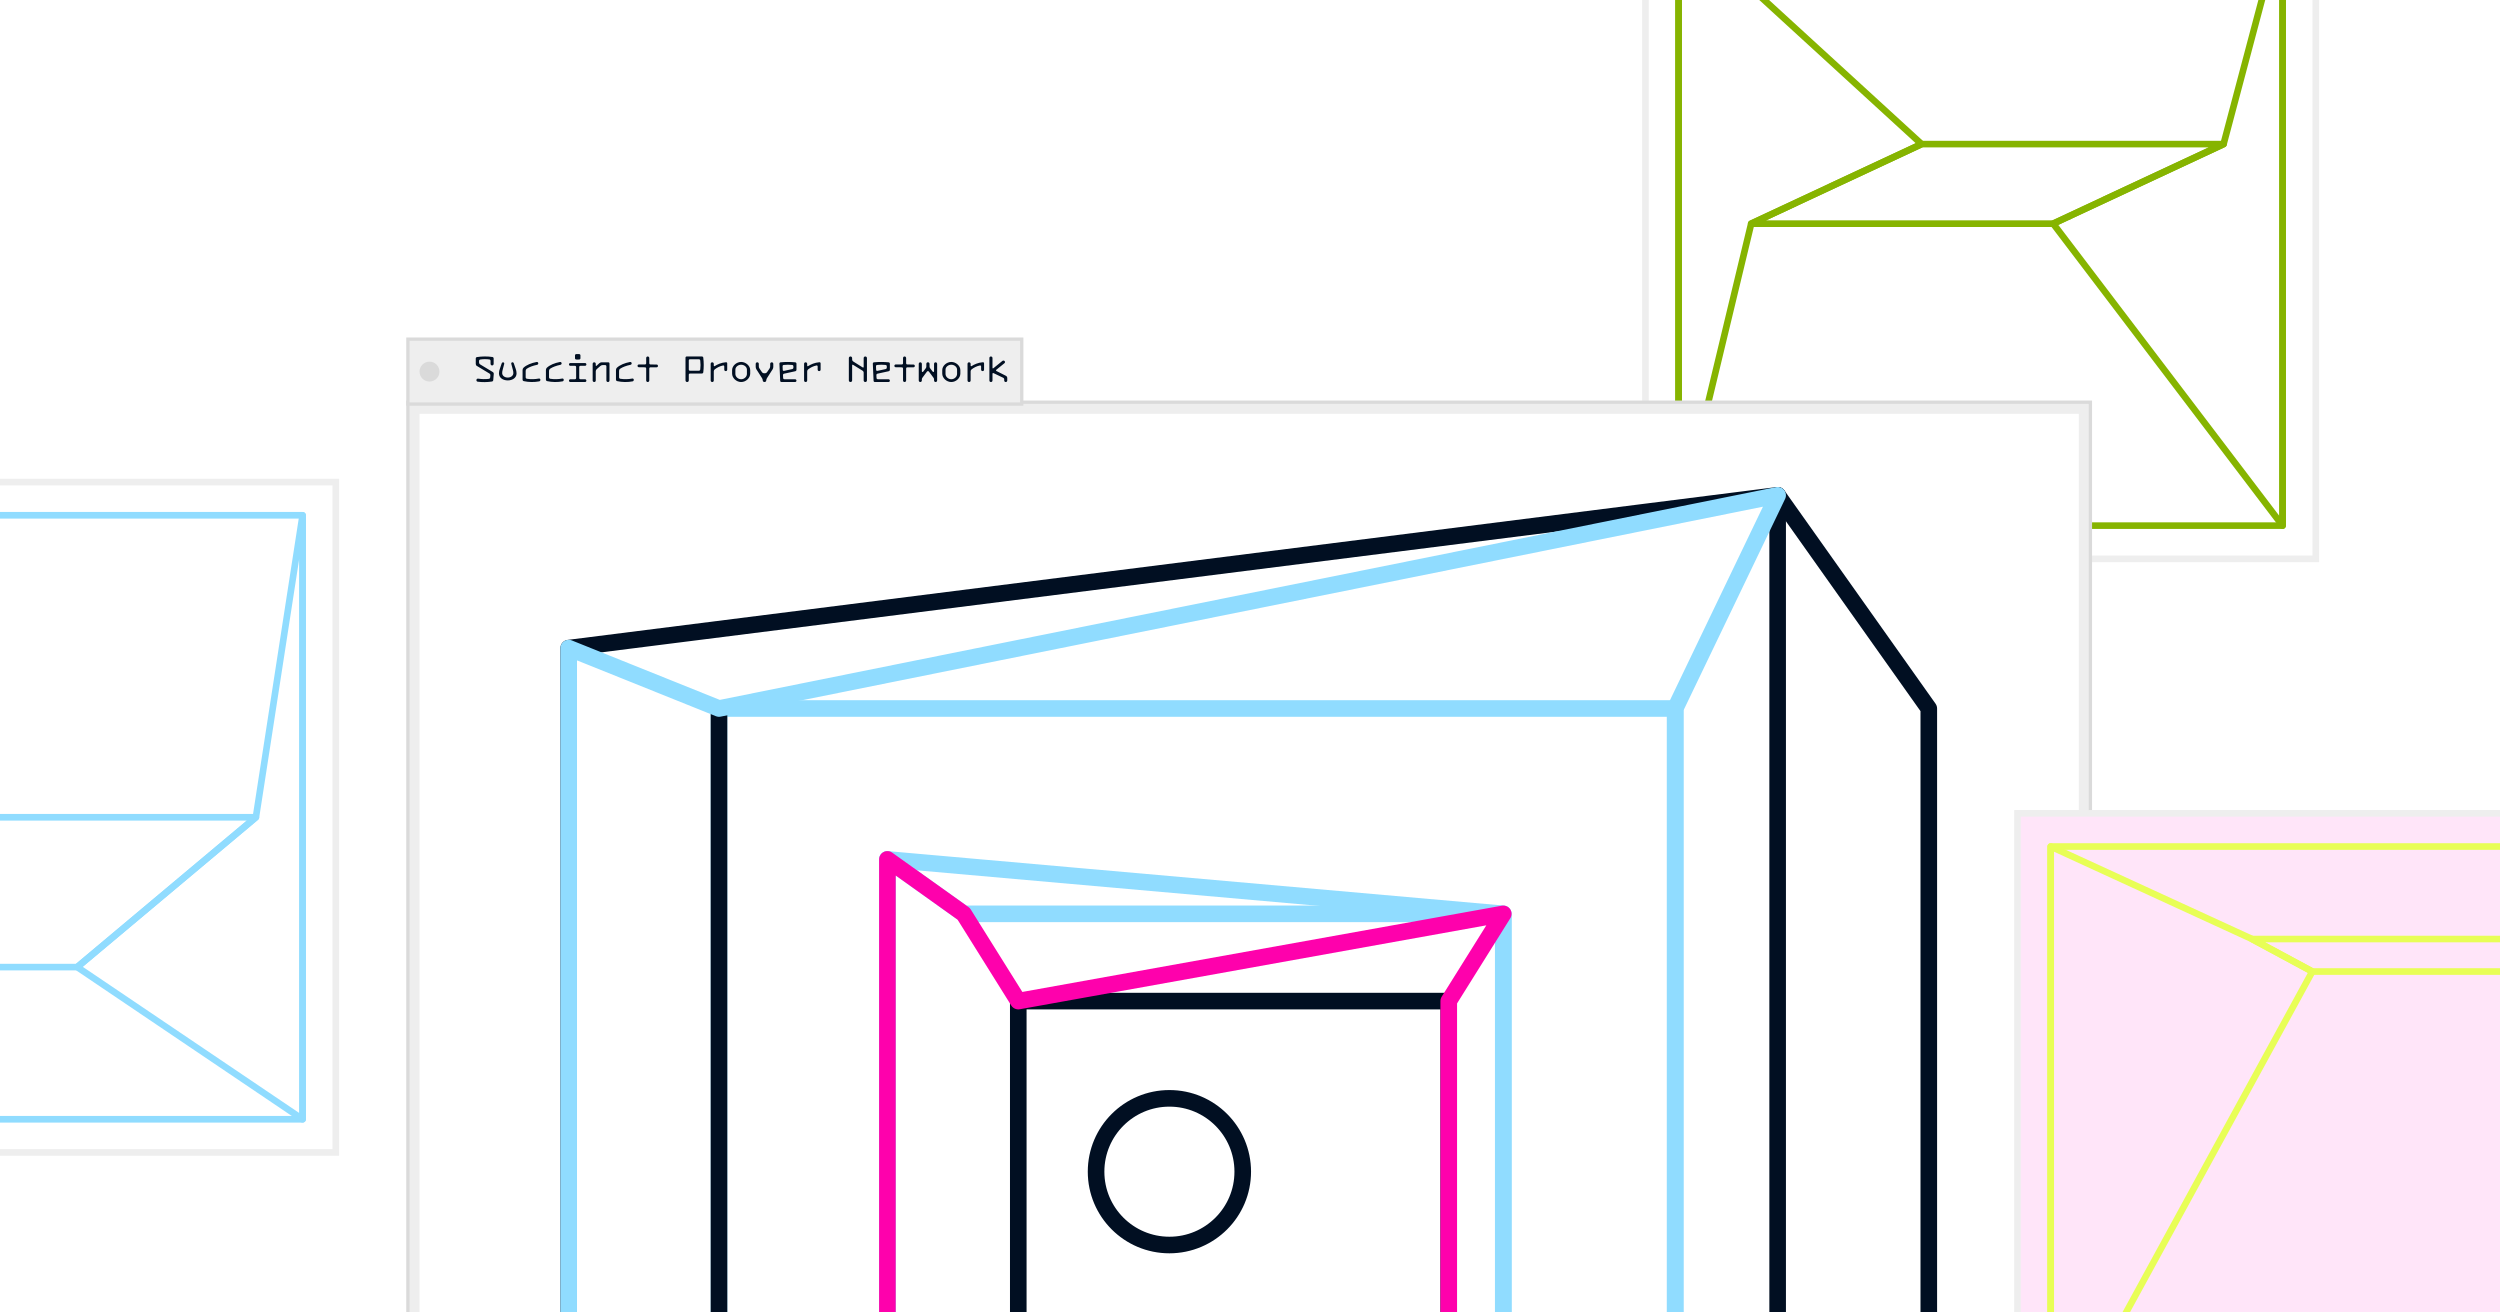 <svg width="1200" height="630" viewBox="0 0 1200 630" fill="none" xmlns="http://www.w3.org/2000/svg">
<rect x="0" y="0" width="1200" height="630" fill="#333333" stroke="none"/>
<g clip-path="url(#clip0_1883_961)">
<rect width="1200" height="630" fill="white"/>
<rect x="789.804" y="-53.526" width="321.766" height="321.766" fill="white"/>
<rect x="789.804" y="-53.526" width="321.766" height="321.766" stroke="#EEEEEE" stroke-width="3.186"/>
<path d="M805.732 -37.598V252.31H1095.64V-37.598H805.732ZM840.571 107.356L922.357 69.169H1067.31L985.525 107.356H840.571Z" stroke="#86B400" stroke-width="3.186" stroke-linejoin="round"/>
<path d="M805.732 -37.598L922.358 69.169L840.571 107.356L805.732 252.31V-37.598Z" stroke="#86B400" stroke-width="3.186" stroke-linejoin="round"/>
<path d="M1095.64 -37.598V252.31L985.524 107.356L1067.31 69.169L1095.64 -37.598Z" stroke="#86B400" stroke-width="3.186" stroke-linejoin="round"/>
<rect x="195.796" y="193.062" width="807.599" height="807.599" fill="#EEEEEE"/>
<rect x="195.796" y="193.062" width="807.599" height="807.599" stroke="#DADADA" stroke-width="1.593"/>
<rect width="796.449" height="796.449" transform="translate(201.372 198.637)" fill="white"/>
<path d="M695.388 480.525H488.774V714.751H695.388V480.525Z" stroke="#010F22" stroke-width="7.964" stroke-linecap="round" stroke-linejoin="round"/>
<path d="M804.091 340.084H345.121V855.195H804.091V340.084Z" stroke="#90DCFF" stroke-width="7.964" stroke-linecap="round" stroke-linejoin="round"/>
<path d="M853.27 237.73L272.976 311.096L272.976 892.117L853.27 957.546V237.73Z" stroke="#010F22" stroke-width="7.964" stroke-linecap="round" stroke-linejoin="round"/>
<path d="M721.572 438.649L425.951 412.51V788.128L721.572 756.627V438.649Z" stroke="#90DCFF" stroke-width="7.964" stroke-linecap="round" stroke-linejoin="round"/>
<path d="M853.271 237.73L925.823 340.083V855.194L853.271 957.546" stroke="#010F22" stroke-width="7.964" stroke-linecap="round" stroke-linejoin="round"/>
<path d="M425.951 788.128L462.591 756.627H721.572V438.649H462.591L425.951 412.51V788.128Z" stroke="#90DCFF" stroke-width="7.964" stroke-linecap="round" stroke-linejoin="round"/>
<path d="M425.951 788.128L462.591 756.627L488.775 714.751L721.572 756.627L695.388 714.751V480.525L721.572 438.649L488.775 480.525L462.591 438.649L425.951 412.51V788.128Z" stroke="#FE01AC" stroke-width="7.964" stroke-linecap="round" stroke-linejoin="round"/>
<path d="M345.121 340.084V855.195" stroke="#010F22" stroke-width="7.964" stroke-linecap="round" stroke-linejoin="round"/>
<path d="M272.976 892.117L345.121 855.194L853.27 957.546L804.091 855.194V340.083L853.27 237.73L345.121 340.083L272.976 311.096L272.976 892.117Z" stroke="#90DCFF" stroke-width="7.964" stroke-linecap="round" stroke-linejoin="round"/>
<path d="M561.316 597.609C580.757 597.609 596.517 581.849 596.517 562.408C596.517 542.967 580.757 527.207 561.316 527.207C541.875 527.207 526.115 542.967 526.115 562.408C526.115 581.849 541.875 597.609 561.316 597.609Z" stroke="#010F22" stroke-width="7.964" stroke-linecap="round" stroke-linejoin="round"/>
<rect x="195.796" y="162.796" width="294.637" height="31.15" fill="#EEEEEE"/>
<rect x="195.796" y="162.796" width="294.637" height="31.15" stroke="#DADADA" stroke-width="1.593"/>
<circle cx="206.151" cy="178.37" r="4.779" fill="#DADADA"/>
<path d="M237.004 179.499L236.758 182.442C236.723 182.828 236.478 183.091 236.092 183.143C233.885 183.476 231.537 183.511 229.276 183.213C228.873 183.143 228.628 182.793 228.681 182.372C228.733 181.952 229.084 181.689 229.452 181.742C231.169 181.987 232.921 182.074 234.621 181.847C235.006 181.794 235.251 181.531 235.286 181.146L235.374 180.2C235.409 179.814 235.234 179.464 234.901 179.271L228.891 175.644C228.558 175.451 228.365 175.101 228.365 174.715V172.105C228.365 171.719 228.593 171.456 228.979 171.386C231.432 171.018 233.885 171.001 236.338 171.351C236.723 171.421 236.951 171.684 236.951 172.069V174.628C236.951 175.083 236.653 175.416 236.198 175.416C235.777 175.416 235.462 175.083 235.462 174.628V173.243C235.462 172.858 235.234 172.595 234.848 172.525C233.394 172.332 231.957 172.35 230.556 172.56C230.17 172.63 229.942 172.893 229.942 173.278V173.979C229.942 174.365 230.135 174.715 230.468 174.908L236.53 178.57C236.863 178.763 237.039 179.113 237.004 179.499ZM239.503 179.218C239.503 178.342 239.678 177.747 239.941 176.976L240.817 174.417C240.94 174.049 241.273 173.857 241.606 173.927C241.939 174.014 242.114 174.347 242.009 174.733L241.343 177.273C241.133 178.079 241.045 178.412 241.045 179.061C241.045 180.34 242.219 181.233 243.726 181.233C245.233 181.233 246.407 180.322 246.407 179.061C246.407 178.412 246.319 178.062 246.109 177.273L245.425 174.698C245.32 174.312 245.496 173.979 245.828 173.909C246.161 173.822 246.494 174.014 246.617 174.382L247.511 176.976C247.773 177.747 247.949 178.342 247.949 179.218C247.949 181.426 245.916 182.6 243.726 182.6C241.536 182.6 239.503 181.444 239.503 179.218ZM252.323 177.992V181.093C252.323 181.479 252.551 181.742 252.919 181.812C254.864 182.11 256.721 182.057 258.631 181.707C259.016 181.619 259.332 181.847 259.384 182.232C259.437 182.635 259.191 182.968 258.824 183.056C256.441 183.511 253.795 183.476 251.429 182.951C251.061 182.863 250.834 182.583 250.834 182.197V177.589C250.834 177.203 250.991 176.818 251.254 176.538C252.673 175.188 255.039 174.225 257.579 173.752C257.982 173.681 258.298 173.909 258.368 174.312C258.421 174.715 258.175 175.048 257.79 175.118C255.88 175.504 254.075 176.152 252.814 177.011C252.498 177.238 252.323 177.606 252.323 177.992ZM263.531 177.992V181.093C263.531 181.479 263.759 181.742 264.126 181.812C266.071 182.11 267.929 182.057 269.839 181.707C270.224 181.619 270.539 181.847 270.592 182.232C270.645 182.635 270.399 182.968 270.031 183.056C267.648 183.511 265.003 183.476 262.637 182.951C262.269 182.863 262.041 182.583 262.041 182.197V177.589C262.041 177.203 262.199 176.818 262.462 176.538C263.881 175.188 266.247 174.225 268.787 173.752C269.19 173.681 269.506 173.909 269.576 174.312C269.628 174.715 269.383 175.048 268.998 175.118C267.088 175.504 265.283 176.152 264.021 177.011C263.706 177.238 263.531 177.606 263.531 177.992ZM276 170.545C276.035 170.212 276.245 170.002 276.578 169.967C277.069 169.932 277.525 169.932 278.033 169.967C278.348 170.002 278.576 170.212 278.611 170.545C278.646 171.036 278.646 171.491 278.611 171.999C278.576 172.315 278.348 172.543 278.033 172.56C277.525 172.613 277.069 172.613 276.578 172.56C276.245 172.543 276.035 172.315 276 171.999C275.965 171.491 275.965 171.036 276 170.545ZM278.646 182.039H280.801C281.187 182.039 281.467 182.32 281.467 182.705C281.467 183.091 281.187 183.371 280.801 183.371H273.775C273.389 183.371 273.109 183.091 273.109 182.705C273.109 182.32 273.389 182.039 273.775 182.039H275.93C276.316 182.039 276.543 181.812 276.543 181.426V176.205C276.543 175.819 276.316 175.591 275.93 175.591H273.775C273.389 175.591 273.109 175.311 273.109 174.926C273.109 174.54 273.389 174.26 273.775 174.26H280.801C281.187 174.26 281.467 174.54 281.467 174.926C281.467 175.311 281.187 175.591 280.801 175.591H278.646C278.26 175.591 278.033 175.819 278.033 176.205V181.426C278.033 181.812 278.26 182.039 278.646 182.039ZM288.207 175.644L286.42 177.203C286.139 177.449 285.964 177.834 285.964 178.22V182.618C285.964 183.056 285.666 183.371 285.228 183.371C284.79 183.371 284.475 183.056 284.475 182.618V174.663C284.475 174.225 284.772 173.909 285.211 173.909C285.649 173.909 285.964 174.225 285.964 174.663V175.311C285.964 175.697 286.139 175.767 286.42 175.504L287.699 174.33C287.979 174.067 288.382 173.909 288.767 173.909H291.939C292.324 173.909 292.552 174.137 292.552 174.523V182.618C292.552 183.056 292.254 183.371 291.816 183.371C291.378 183.371 291.063 183.056 291.063 182.618V175.854C291.063 175.469 290.835 175.241 290.45 175.241H289.276C288.89 175.241 288.487 175.399 288.207 175.644ZM297.154 177.992V181.093C297.154 181.479 297.382 181.742 297.75 181.812C299.695 182.11 301.552 182.057 303.462 181.707C303.848 181.619 304.163 181.847 304.216 182.232C304.268 182.635 304.023 182.968 303.655 183.056C301.272 183.511 298.626 183.476 296.261 182.951C295.893 182.863 295.665 182.583 295.665 182.197V177.589C295.665 177.203 295.823 176.818 296.085 176.538C297.505 175.188 299.87 174.225 302.411 173.752C302.814 173.681 303.129 173.909 303.199 174.312C303.252 174.715 303.007 175.048 302.621 175.118C300.711 175.504 298.906 176.152 297.645 177.011C297.329 177.238 297.154 177.606 297.154 177.992ZM315.161 176.31H312.269C311.884 176.31 311.656 176.538 311.656 176.923V182.583C311.656 183.038 311.358 183.371 310.903 183.371C310.482 183.371 310.167 183.038 310.167 182.583V176.923C310.167 176.538 309.939 176.31 309.554 176.31L306.68 176.275C306.295 176.275 306.014 175.994 306.014 175.609C306.014 175.223 306.295 174.943 306.68 174.943H309.554C309.939 174.943 310.167 174.715 310.167 174.33V171.894C310.167 171.439 310.465 171.106 310.92 171.106C311.341 171.106 311.656 171.439 311.656 171.894V174.33C311.656 174.715 311.884 174.943 312.269 174.943L315.161 174.978C315.546 174.978 315.826 175.258 315.826 175.644C315.826 176.029 315.546 176.31 315.161 176.31ZM336.893 179.288H331.233C330.848 179.288 330.62 179.516 330.62 179.902V182.583C330.62 183.038 330.305 183.371 329.832 183.371C329.376 183.371 329.043 183.038 329.043 182.583V171.719C329.043 171.334 329.271 171.106 329.656 171.106H336.893C337.278 171.106 337.541 171.334 337.576 171.719C337.857 174.032 337.857 176.362 337.576 178.675C337.541 179.061 337.278 179.288 336.893 179.288ZM330.62 173.051V177.344C330.62 177.729 330.848 177.957 331.233 177.957H335.421C335.807 177.957 336.069 177.729 336.122 177.344C336.297 175.907 336.297 174.487 336.122 173.051C336.069 172.665 335.807 172.437 335.421 172.437H331.233C330.848 172.437 330.62 172.665 330.62 173.051ZM343.107 177.273C342.792 177.501 342.616 177.869 342.616 178.255V182.618C342.616 183.056 342.319 183.371 341.881 183.371C341.442 183.371 341.127 183.056 341.127 182.618V174.663C341.127 174.225 341.425 173.909 341.863 173.909C342.301 173.909 342.616 174.225 342.616 174.663V175.416C342.616 175.802 342.809 175.907 343.125 175.697C344.334 174.926 346.191 174.049 348.451 173.874C348.837 173.857 349.064 174.067 349.064 174.452V177.414C349.064 177.834 348.784 178.132 348.364 178.132C347.943 178.132 347.645 177.834 347.645 177.414V175.942C347.645 175.556 347.417 175.364 347.049 175.434C345.525 175.749 344.246 176.415 343.107 177.273ZM355.752 183.371C353.386 183.371 351.406 181.374 351.406 179.341V177.659C351.406 175.626 353.474 173.734 355.752 173.734C358.03 173.734 360.097 175.626 360.097 177.659V179.341C360.097 181.374 358.117 183.371 355.752 183.371ZM355.752 182.039C357.224 182.039 358.52 180.848 358.52 179.499V177.414C358.52 176.152 357.224 175.066 355.752 175.066C354.28 175.066 352.983 176.152 352.983 177.414V179.499C352.983 180.848 354.28 182.039 355.752 182.039ZM369.693 174.663C369.693 174.225 370.008 173.909 370.446 173.909C370.884 173.909 371.182 174.225 371.182 174.663V176.135C371.182 176.52 371.06 176.941 370.849 177.273L368.134 181.531C367.923 181.864 367.801 182.285 367.801 182.67V182.565C367.801 183.038 367.45 183.371 366.96 183.371C366.469 183.371 366.118 183.038 366.118 182.565V182.67C366.118 182.285 365.996 181.864 365.786 181.531L363.07 177.273C362.859 176.941 362.737 176.52 362.737 176.135V174.663C362.737 174.225 363.052 173.909 363.49 173.909C363.928 173.909 364.226 174.225 364.226 174.663V175.819C364.226 176.205 364.349 176.625 364.577 176.941L365.768 178.675C365.996 178.991 366.346 179.183 366.732 179.183H367.187C367.573 179.183 367.923 178.991 368.151 178.675L369.343 176.941C369.57 176.625 369.693 176.205 369.693 175.819V174.663ZM381.637 183.371H375.136C374.751 183.371 374.505 183.143 374.488 182.758L374.12 174.593C374.102 174.207 374.313 173.962 374.698 173.909C377.028 173.681 379.359 173.699 381.689 173.909C382.075 173.962 382.303 174.207 382.303 174.593V177.466C382.303 177.852 382.075 178.132 381.707 178.202L376.398 179.359C376.03 179.429 375.819 179.709 375.837 180.095L375.907 181.426C375.925 181.812 376.17 182.039 376.555 182.039H381.637C382.022 182.039 382.303 182.32 382.303 182.705C382.303 183.091 382.022 183.371 381.637 183.371ZM375.644 175.854L375.714 177.519C375.732 177.904 375.977 178.079 376.345 178.009L380.235 177.168C380.603 177.098 380.831 176.818 380.831 176.432V175.854C380.831 175.469 380.603 175.206 380.217 175.171C378.886 175.031 377.554 175.031 376.222 175.171C375.837 175.206 375.627 175.469 375.644 175.854ZM387.938 177.273C387.623 177.501 387.448 177.869 387.448 178.255V182.618C387.448 183.056 387.15 183.371 386.712 183.371C386.274 183.371 385.958 183.056 385.958 182.618V174.663C385.958 174.225 386.256 173.909 386.694 173.909C387.132 173.909 387.448 174.225 387.448 174.663V175.416C387.448 175.802 387.641 175.907 387.956 175.697C389.165 174.926 391.022 174.049 393.283 173.874C393.668 173.857 393.896 174.067 393.896 174.452V177.414C393.896 177.834 393.616 178.132 393.195 178.132C392.774 178.132 392.477 177.834 392.477 177.414V175.942C392.477 175.556 392.249 175.364 391.881 175.434C390.356 175.749 389.077 176.415 387.938 177.273ZM414.034 177.939L409.548 175.153C409.215 174.943 409.022 175.048 409.022 175.434V182.583C409.022 183.038 408.707 183.371 408.234 183.371C407.778 183.371 407.445 183.038 407.445 182.583V171.894C407.445 171.439 407.761 171.106 408.234 171.106C408.69 171.106 409.022 171.439 409.022 171.894V172.56C409.022 172.946 409.215 173.296 409.548 173.506L414.034 176.327C414.367 176.538 414.559 176.432 414.559 176.047V171.894C414.559 171.439 414.875 171.106 415.348 171.106C415.803 171.106 416.136 171.439 416.136 171.894V182.583C416.136 183.038 415.821 183.371 415.348 183.371C414.892 183.371 414.559 183.038 414.559 182.583V178.885C414.559 178.5 414.367 178.15 414.034 177.939ZM426.468 183.371H419.967C419.582 183.371 419.337 183.143 419.319 182.758L418.951 174.593C418.934 174.207 419.144 173.962 419.529 173.909C421.86 173.681 424.19 173.699 426.521 173.909C426.906 173.962 427.134 174.207 427.134 174.593V177.466C427.134 177.852 426.906 178.132 426.538 178.202L421.229 179.359C420.861 179.429 420.651 179.709 420.668 180.095L420.738 181.426C420.756 181.812 421.001 182.039 421.387 182.039H426.468C426.854 182.039 427.134 182.32 427.134 182.705C427.134 183.091 426.854 183.371 426.468 183.371ZM420.476 175.854L420.546 177.519C420.563 177.904 420.809 178.079 421.176 178.009L425.066 177.168C425.434 177.098 425.662 176.818 425.662 176.432V175.854C425.662 175.469 425.434 175.206 425.049 175.171C423.717 175.031 422.385 175.031 421.054 175.171C420.668 175.206 420.458 175.469 420.476 175.854ZM438.447 176.31H435.556C435.17 176.31 434.943 176.538 434.943 176.923V182.583C434.943 183.038 434.645 183.371 434.189 183.371C433.769 183.371 433.453 183.038 433.453 182.583V176.923C433.453 176.538 433.225 176.31 432.84 176.31L429.966 176.275C429.581 176.275 429.3 175.994 429.3 175.609C429.3 175.223 429.581 174.943 429.966 174.943H432.84C433.225 174.943 433.453 174.715 433.453 174.33V171.894C433.453 171.439 433.751 171.106 434.207 171.106C434.627 171.106 434.943 171.439 434.943 171.894V174.33C434.943 174.715 435.17 174.943 435.556 174.943L438.447 174.978C438.832 174.978 439.113 175.258 439.113 175.644C439.113 176.029 438.832 176.31 438.447 176.31ZM444.871 178.465L442.751 181.321C442.576 181.549 442.488 181.829 442.488 182.092V182.583C442.488 183.038 442.19 183.371 441.735 183.371C441.314 183.371 440.999 183.038 440.999 182.583V174.698C440.999 174.242 441.297 173.909 441.752 173.909C442.173 173.909 442.488 174.242 442.488 174.698V178.237C442.488 178.412 442.611 178.553 442.769 178.553C442.926 178.553 443.119 178.447 443.207 178.29L444.398 176.73C444.556 176.503 444.643 176.222 444.643 175.942V174.68C444.643 174.225 444.959 173.892 445.414 173.892C445.852 173.892 446.185 174.225 446.185 174.68V175.942C446.185 176.222 446.273 176.503 446.431 176.73L447.622 178.29C447.71 178.447 447.903 178.553 448.06 178.553C448.218 178.553 448.341 178.412 448.341 178.237V174.698C448.341 174.242 448.638 173.909 449.094 173.909C449.515 173.909 449.83 174.242 449.83 174.698V182.583C449.83 183.038 449.532 183.371 449.077 183.371C448.656 183.371 448.341 183.038 448.341 182.583V182.092C448.341 181.829 448.253 181.549 448.078 181.321L445.958 178.465C445.625 178.009 445.204 178.009 444.871 178.465ZM456.622 183.371C454.257 183.371 452.277 181.374 452.277 179.341V177.659C452.277 175.626 454.344 173.734 456.622 173.734C458.9 173.734 460.968 175.626 460.968 177.659V179.341C460.968 181.374 458.988 183.371 456.622 183.371ZM456.622 182.039C458.094 182.039 459.391 180.848 459.391 179.499V177.414C459.391 176.152 458.094 175.066 456.622 175.066C455.15 175.066 453.854 176.152 453.854 177.414V179.499C453.854 180.848 455.15 182.039 456.622 182.039ZM466.393 177.273C466.078 177.501 465.903 177.869 465.903 178.255V182.618C465.903 183.056 465.605 183.371 465.167 183.371C464.729 183.371 464.413 183.056 464.413 182.618V174.663C464.413 174.225 464.711 173.909 465.149 173.909C465.587 173.909 465.903 174.225 465.903 174.663V175.416C465.903 175.802 466.095 175.907 466.411 175.697C467.62 174.926 469.477 174.049 471.738 173.874C472.123 173.857 472.351 174.067 472.351 174.452V177.414C472.351 177.834 472.07 178.132 471.65 178.132C471.229 178.132 470.932 177.834 470.932 177.414V175.942C470.932 175.556 470.704 175.364 470.336 175.434C468.811 175.749 467.532 176.415 466.393 177.273ZM481.579 181.356L476.953 179.131C476.602 178.973 476.392 179.096 476.392 179.481V182.618C476.392 183.056 476.094 183.371 475.656 183.371C475.218 183.371 474.903 183.056 474.903 182.618V171.859C474.903 171.421 475.201 171.106 475.639 171.106C476.077 171.106 476.392 171.421 476.392 171.859V176.485C476.392 176.87 476.585 176.941 476.918 176.678L481.106 173.278C481.456 172.981 481.912 172.998 482.209 173.314C482.507 173.646 482.455 174.084 482.104 174.365L478.285 177.449C477.987 177.694 478.022 177.939 478.355 178.115L482.84 180.392C483.243 180.603 483.489 181.006 483.489 181.461V182.635C483.489 183.056 483.191 183.371 482.753 183.371C482.332 183.371 482.017 183.056 482.017 182.635V182.057C482.017 181.742 481.859 181.496 481.579 181.356Z" fill="#010F22"/>
<rect x="968.407" y="390.407" width="321.766" height="321.766" fill="#FFE5F9"/>
<rect x="968.407" y="390.407" width="321.766" height="321.766" stroke="#EEEEEE" stroke-width="3.186"/>
<path d="M984.336 406.336V696.243H1274.24V406.336H984.336ZM1109.91 466.328L1080.97 450.737H1225.93L1254.86 466.328H1109.91Z" stroke="#E8FE56" stroke-width="3.186" stroke-linejoin="round"/>
<path d="M984.336 406.336L1080.97 450.737L1109.91 466.328L984.336 696.243V406.336Z" stroke="#E8FE56" stroke-width="3.186" stroke-linejoin="round"/>
<rect x="-160.593" y="231.407" width="321.766" height="321.766" fill="white"/>
<rect x="-160.593" y="231.407" width="321.766" height="321.766" stroke="#EEEEEE" stroke-width="3.186"/>
<path d="M-144.664 247.336V537.243H145.243V247.336H-144.664ZM-107.148 464.204V392.289H122.828L37.075 464.204H-107.148Z" stroke="#90DCFF" stroke-width="3.186" stroke-linejoin="round"/>
<path d="M145.245 247.336V537.243L37.076 464.204L122.83 392.289L145.245 247.336Z" stroke="#90DCFF" stroke-width="3.186" stroke-linejoin="round"/>
</g>
<defs>
<clipPath id="clip0_1883_961">
<rect width="1200" height="630" fill="white"/>
</clipPath>
</defs>
</svg>

